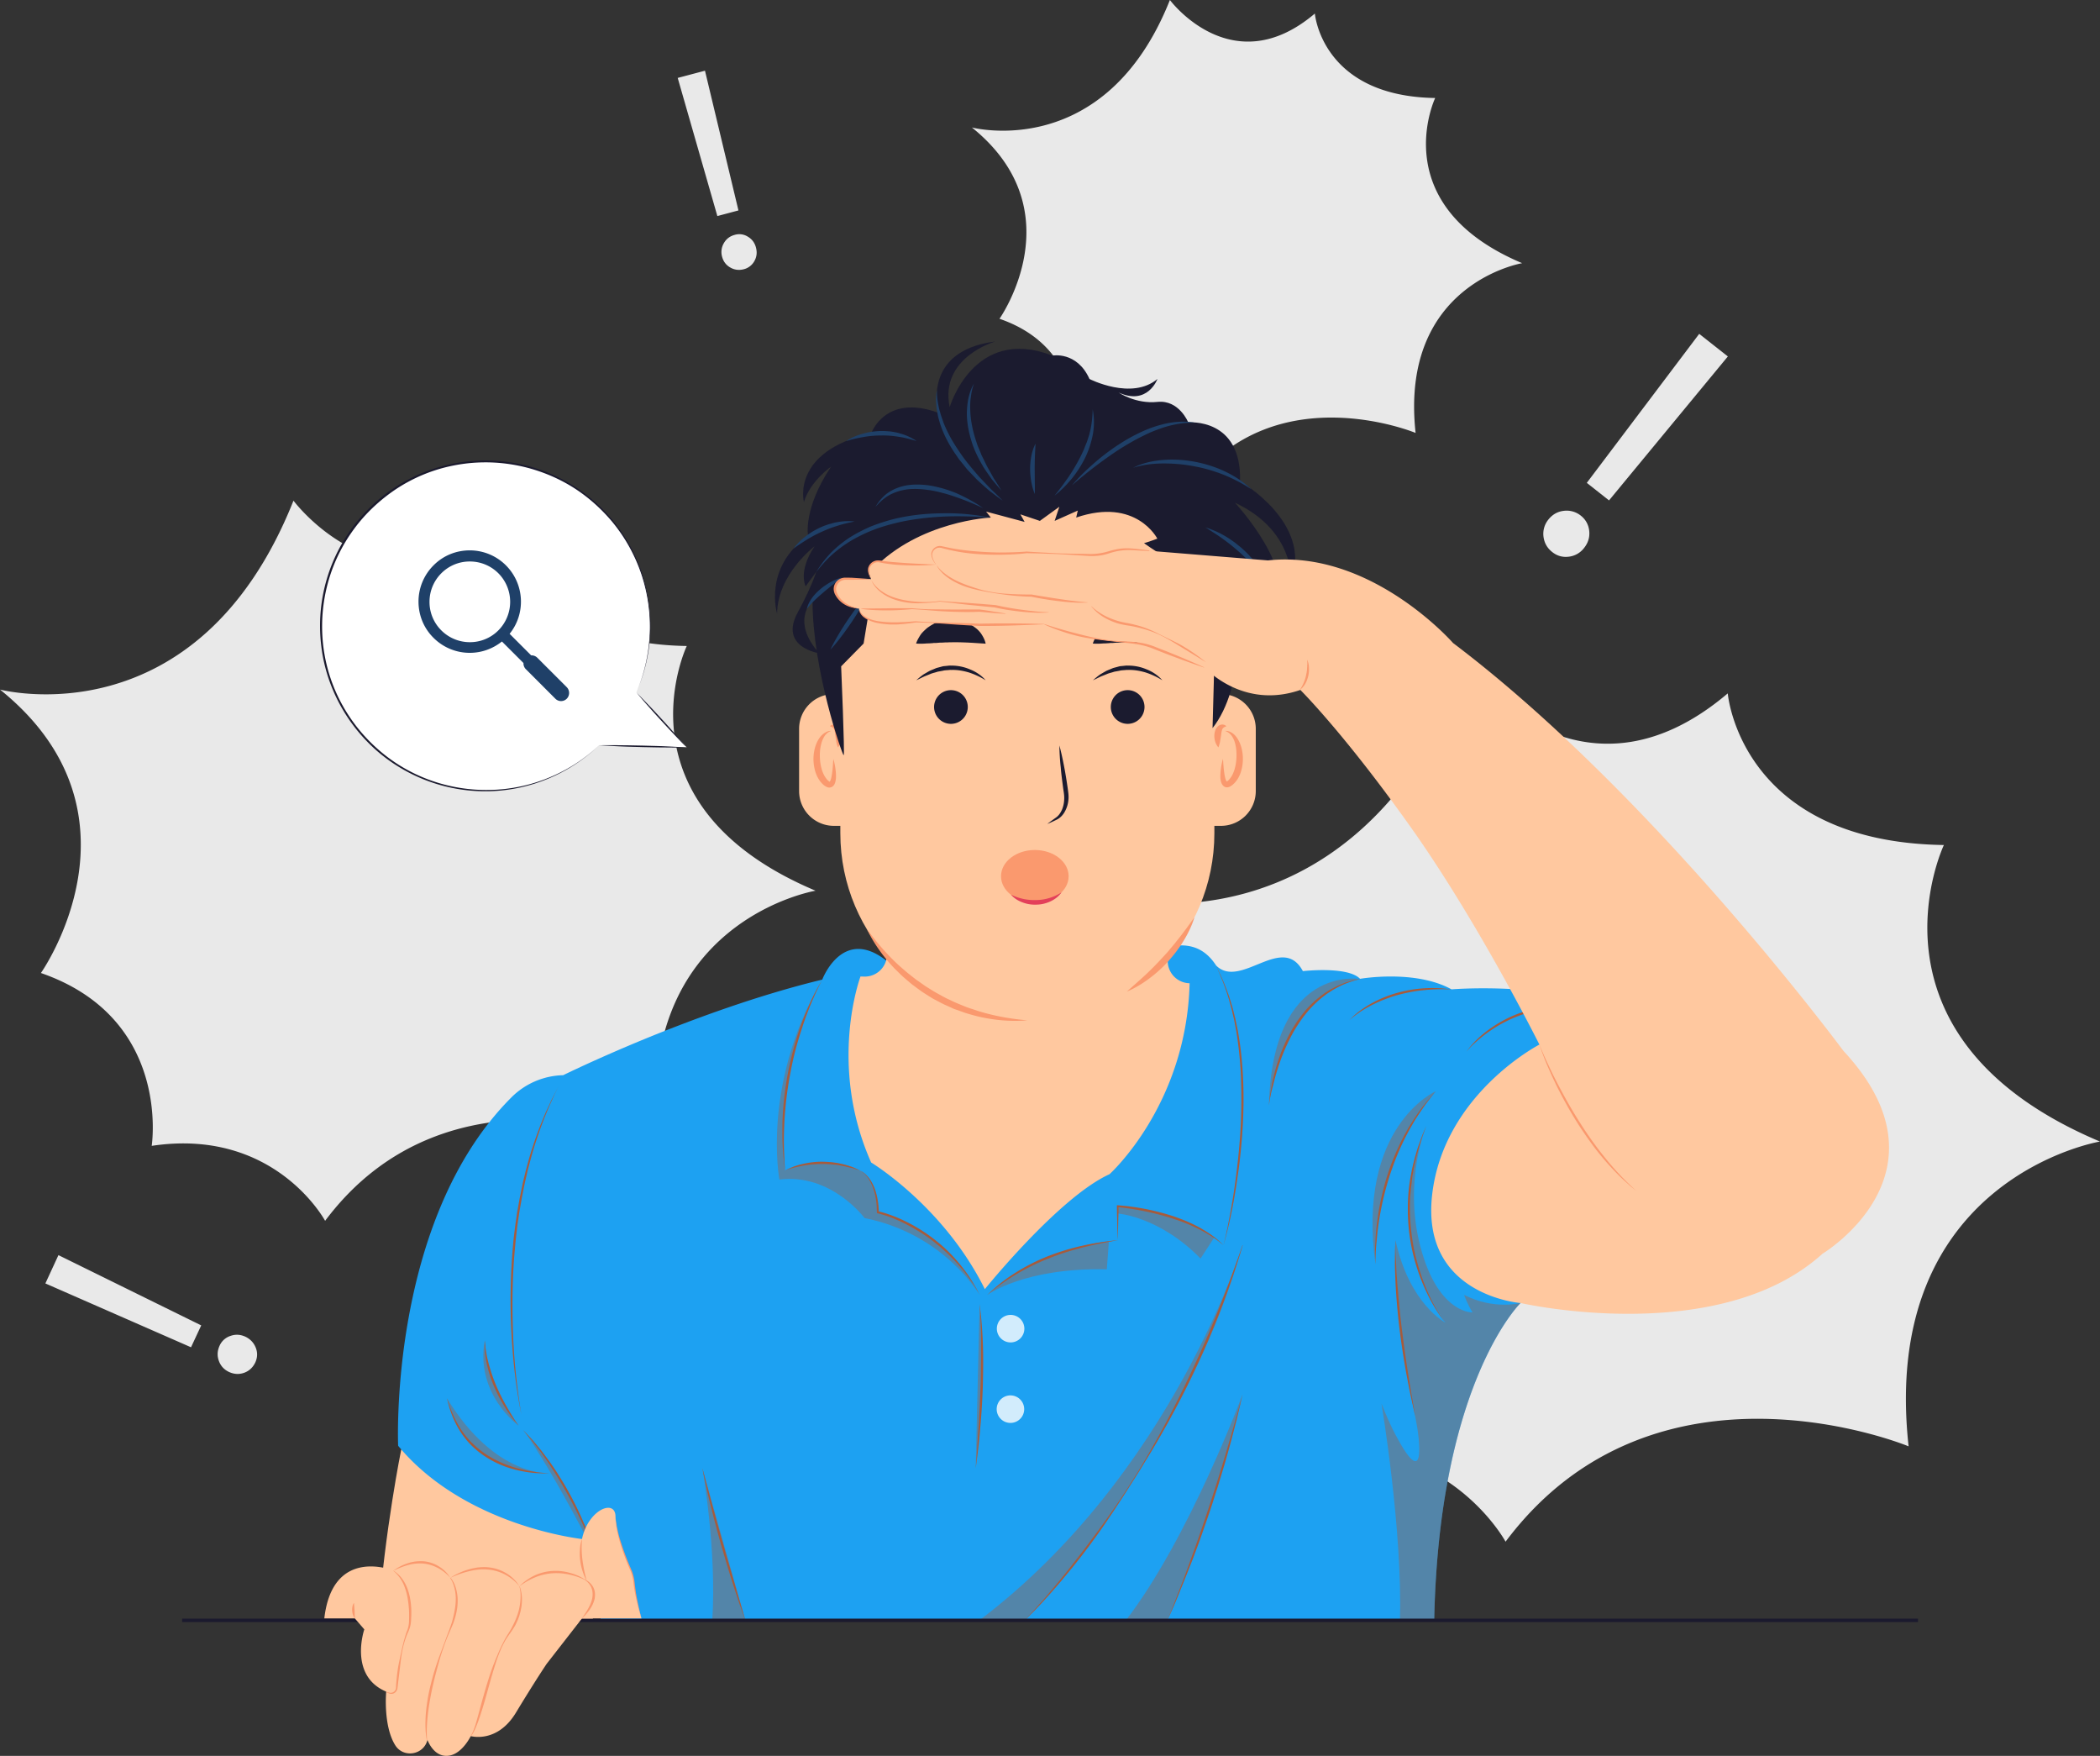<svg xmlns="http://www.w3.org/2000/svg" fill="none" viewBox="0 0 261.79 218.84"><rect x="0" y="0" width="261.79" height="218.84" fill="#333333" stroke="none"/><path d="M5.1 121.27s14.057-19.9-5.1-35.329c0 0 24.614 6.515 36.586-23.543 0 0 11.5 15.486 26.785 2.515 0 0 1.229 15.285 22.243 15.6 0 0-9.414 19.771 16.057 30.5 0 0-22.7 3.785-19.685 31.343 0 0-26.015-10.815-41.457 9.8 0 0-6.258-11.658-21.615-9.343-.014 0 2.515-15.9-13.814-21.543ZM144.772 154.732s17.028-24.114-6.186-42.814c0 0 29.828 7.9 44.343-28.543 0 0 13.928 18.757 32.457 3.043 0 0 1.5 18.528 26.943 18.9 0 0-11.415 23.957 19.457 36.957 0 0-27.514 4.586-23.857 37.986 0 0-31.529-13.1-50.243 11.885 0 0-7.586-14.128-26.2-11.328 0 .028 3.071-19.243-16.714-26.086ZM124.599 39.729s9.486-13.429-3.443-23.843c0 0 16.615 4.4 24.686-15.886 0 0 7.757 10.443 18.071 1.686 0 0 .829 10.314 15 10.528 0 0-6.357 13.343 10.843 20.586 0 0-15.314 2.557-13.285 21.157 0 0-17.558-7.3-27.986 6.614 0 0-4.214-7.871-14.586-6.3.014-.014 1.714-10.742-9.3-14.542ZM92.727 33.555a2.084 2.084 0 0 0 1.314-1.014c.3-.528.358-1.086.2-1.686-.157-.6-.5-1.057-1.014-1.357a1.988 1.988 0 0 0-1.628-.228c-.6.157-1.058.5-1.358 1.028a2.172 2.172 0 0 0-.228 1.686c.157.6.5 1.057 1.028 1.357.515.3 1.086.371 1.686.214ZM84.484 9.712l4.943 17.215 2.629-.7-4.172-17.415-3.4.9ZM31.828 169.801c.271-.6.3-1.214.057-1.828-.243-.615-.672-1.072-1.286-1.372-.628-.286-1.243-.328-1.871-.1a2.224 2.224 0 0 0-1.358 1.229c-.285.628-.314 1.257-.085 1.885.228.629.657 1.1 1.285 1.386.63.286 1.258.314 1.886.086.614-.229 1.072-.657 1.372-1.286Zm-26.172-9.843 18.157 7.957 1.272-2.728-17.8-8.757-1.629 3.528ZM193.514 68.81c.614.485 1.3.67 2.071.57a2.787 2.787 0 0 0 1.9-1.1c.5-.628.714-1.342.629-2.114a2.726 2.726 0 0 0-1.029-1.885 2.81 2.81 0 0 0-2.128-.615c-.786.086-1.429.458-1.929 1.086a2.81 2.81 0 0 0-.614 2.129c.1.785.457 1.428 1.1 1.928Zm18.314-27.2-14.014 18.57 2.771 2.187 14.814-17.943-3.571-2.815Z" fill="#E9E9E9"/><path d="M50.019 180.657S47.976 190.671 47.133 202H73.89l1.1-12.129c0-.014-5.486-9.3-24.971-9.214Z" fill="#FFC89F"/><path d="M189.561 162.392c-.157.157-10.185 10.114-10.771 39.6H74.847s.757-6.328-2.228-10.171c0 0-14.643-1.543-22.986-11.629 0 0-1.229-28.028 14.1-43.4a9.424 9.424 0 0 1 6.471-2.786s4.057-2 10.129-4.5c6.071-2.485 14.143-5.471 22.171-7.414 0 0 3.057-8.171 9.815-.614 14.442 16.186 32.371-11.843 39.285-1.143 3.057 3.029 8.257-4.086 10.815.7 0 0 5.6-.643 7.128.957 0 0 6.843-1.2 11.4 1.314 0 0 12.357-1.028 21.357 2.7.015.029 18.515 38.058-12.743 36.386Z" fill="#1DA1F2"/><path d="M145.572 119.773v-17.085h-35v16.257c0 1.557-1.272 2.8-2.829 2.771l-.471-.014s-4.115 10.943 1.328 23.185c0 0 9.043 5.443 14.172 15.786 0 0 9.257-11.485 15.543-14.328 0 0 9.6-8.615 9.985-23.8a2.774 2.774 0 0 1-2.728-2.772Z" fill="#FFC89F"/><path d="M128.072 127.162c-12.871 0-23.314-10.442-23.314-23.314V75.377c0-12.872 10.443-23.314 23.314-23.314 12.872 0 23.314 10.442 23.314 23.314v28.471c0 12.886-10.428 23.314-23.314 23.314Z" fill="#FFC89F"/><path d="M128.073 127.167c-2.014.171-4.057 0-6.043-.457-.5-.114-.986-.257-1.471-.4-.486-.143-.958-.343-1.443-.5-.243-.072-.472-.2-.7-.3l-.7-.314c-.457-.215-.9-.472-1.357-.7-.443-.258-.872-.543-1.3-.815-.429-.285-.829-.6-1.243-.9-.4-.314-.786-.657-1.172-.985-.385-.343-.743-.715-1.1-1.058-1.414-1.471-2.614-3.142-3.485-4.957 1.185 1.629 2.485 3.143 3.942 4.486.372.329.743.657 1.115.971.385.3.771.615 1.171.915.414.271.8.571 1.214.843.429.257.829.528 1.272.771.428.229.857.486 1.3.7.443.2.886.429 1.343.614.457.186.914.386 1.371.543l.7.229c.229.071.472.171.7.228 1.914.572 3.886.915 5.886 1.086ZM148.901 114.328c-.314 1.029-.785 2-1.343 2.914-.142.229-.285.458-.428.672l-.472.657c-.157.214-.328.414-.5.629l-.528.614c-.729.8-1.529 1.528-2.386 2.157-.857.643-1.786 1.2-2.771 1.614.8-.714 1.585-1.4 2.357-2.114a39.975 39.975 0 0 0 2.186-2.229l.528-.571c.172-.2.329-.4.5-.6l.5-.6c.157-.214.329-.414.486-.614.628-.8 1.243-1.657 1.871-2.529Z" fill="#FA996E"/><path d="M103.96 102.929h1.214c2.4 0 4.343-1.943 4.343-4.343v-7.743c0-2.4-1.943-4.343-4.343-4.343h-1.214a4.34 4.34 0 0 0-4.343 4.343v7.743c0 2.4 1.943 4.343 4.343 4.343ZM150.991 102.929h1.215a4.34 4.34 0 0 0 4.342-4.343v-7.743a4.34 4.34 0 0 0-4.342-4.343h-1.215a4.341 4.341 0 0 0-4.343 4.343v7.743c.015 2.4 1.958 4.343 4.343 4.343Z" fill="#FFC89F"/><path d="M103.618 91.096c-.472.157-.786.514-.972.9-.2.385-.314.828-.385 1.271-.115.886-.057 1.8.185 2.643.129.414.315.814.558 1.128.114.157.285.315.385.372l.029.014-.014.014c.014.015.057-.043.1-.128.085-.157.128-.386.171-.6.043-.229.071-.457.1-.686.057-.471.071-.943.114-1.428.143.471.229.942.286 1.428.029.243.043.486.043.743s-.029.514-.114.8c-.058.143-.115.3-.315.457a.772.772 0 0 1-.343.129.699.699 0 0 1-.314-.043c-.343-.143-.528-.329-.714-.529-.372-.4-.614-.9-.772-1.386-.3-1-.314-2.042-.042-3.028.142-.486.357-.972.685-1.371.172-.2.372-.372.6-.5.229-.143.472-.215.729-.2ZM104.461 93.156a3.474 3.474 0 0 1-.229-.857c-.042-.272-.085-.529-.114-.758a2.844 2.844 0 0 0-.128-.614.476.476 0 0 0-.158-.228 1.267 1.267 0 0 0-.371-.186.723.723 0 0 1 .457-.214.82.82 0 0 1 .557.185c.315.272.429.629.472.943.043.314.014.629-.057.914a2.253 2.253 0 0 1-.429.815ZM152.733 91.096c.243-.014.5.043.728.171.229.115.429.3.6.5.329.4.543.886.686 1.372a5.455 5.455 0 0 1-.043 3.028c-.157.5-.4.986-.771 1.386-.2.2-.372.386-.714.529a.732.732 0 0 1-.315.043.563.563 0 0 1-.343-.13c-.185-.142-.257-.313-.314-.456a2.307 2.307 0 0 1-.114-.8c0-.257.014-.5.043-.743.057-.486.143-.957.285-1.429.029.486.058.958.115 1.429.028.229.057.471.1.686.043.214.1.442.171.6.043.071.1.128.1.128l-.014-.014s.014 0 .028-.014c.1-.043.272-.215.386-.372.257-.314.429-.714.557-1.128.243-.843.3-1.758.186-2.643-.071-.443-.171-.886-.386-1.272-.185-.357-.5-.7-.971-.871ZM151.889 93.156a2.13 2.13 0 0 1-.429-.815c-.071-.285-.1-.6-.057-.914.043-.314.157-.671.471-.943a.825.825 0 0 1 .558-.185.81.81 0 0 1 .457.214 1.287 1.287 0 0 0-.372.186.48.48 0 0 0-.157.228c-.057.157-.1.372-.128.614-.029.243-.072.5-.115.758a4.553 4.553 0 0 1-.228.857Z" fill="#FA996E"/><path d="M140.577 90.216a2.1 2.1 0 1 0-.001-4.201 2.1 2.1 0 0 0 .001 4.2ZM144.903 84.785a9.49 9.49 0 0 0-2.085-.972c-.729-.214-1.472-.343-2.215-.314-.185-.014-.371.028-.557.028l-.286.029c-.1.014-.185.043-.271.057l-.557.1c-.186.057-.357.114-.543.157l-.271.086-.272.114-.543.215c-.357.157-.685.342-1.057.5.3-.258.6-.515.929-.743l.514-.3.257-.143.272-.114c.185-.072.371-.158.557-.229.2-.057.385-.1.585-.157.1-.029.2-.057.3-.072l.3-.028c.2-.014.4-.057.615-.043a5.858 5.858 0 0 1 2.371.471c.757.3 1.429.758 1.957 1.358ZM118.545 90.216a2.1 2.1 0 1 0 0-4.2 2.1 2.1 0 0 0 0 4.2ZM122.876 84.785a9.52 9.52 0 0 0-2.086-.972c-.728-.214-1.471-.343-2.214-.314-.186-.014-.372.028-.557.028l-.286.029c-.1.014-.186.043-.271.057l-.558.1c-.185.057-.357.114-.542.157l-.272.086-.271.114-.543.215c-.357.157-.686.342-1.057.5.3-.258.6-.515.928-.743l.515-.3.257-.143.271-.114c.186-.072.372-.158.557-.229.2-.057.386-.1.586-.157.1-.029.2-.057.3-.072l.3-.028c.2-.014.4-.057.614-.043a5.86 5.86 0 0 1 2.372.471c.757.3 1.443.758 1.957 1.358ZM132.063 92.906c.242.886.428 1.772.6 2.672.171.885.314 1.785.442 2.685.058.443.143.929.086 1.415a3.598 3.598 0 0 1-.4 1.385c-.214.429-.557.829-.986 1.058-.414.2-.814.4-1.243.571.358-.286.729-.543 1.101-.814.342-.243.571-.615.742-1 .158-.4.243-.815.258-1.243.028-.429-.043-.843-.115-1.3-.114-.9-.243-1.8-.314-2.7-.1-.9-.157-1.815-.171-2.729ZM144.906 80.222c-.972-.057-1.7-.114-2.4-.143-.686-.028-1.286-.043-1.9-.028h-.229l-.228.014h-.229c-.071 0-.157.014-.228.014-.158.015-.315.015-.486.015-.157.014-.329.028-.514.042h-.272c-.086.015-.171.029-.271.029-.186.014-.372.028-.586.028-.4.029-.814.058-1.329.015a3.31 3.31 0 0 1 .286-.643c.114-.2.229-.4.372-.586.142-.171.3-.328.471-.486.086-.085.171-.157.257-.228.086-.072.186-.129.286-.2.186-.129.4-.243.6-.357.214-.086.428-.172.657-.243.114-.043.229-.072.343-.1l.357-.057c.243-.029.471-.072.714-.072a4.824 4.824 0 0 1 2.7.757c.1.058.186.143.286.2.086.072.186.143.271.215.172.157.329.328.472.514.257.4.5.814.6 1.3ZM122.875 80.222c-.972-.057-1.7-.114-2.4-.143-.686-.028-1.286-.043-1.9-.028h-.229l-.229.014h-.228c-.072 0-.157.014-.229.014-.157.015-.314.015-.485.015-.158.014-.329.028-.515.042h-.271c-.086.015-.172.029-.272.029a7.277 7.277 0 0 1-.585.028 8.1 8.1 0 0 1-1.329.015 3.31 3.31 0 0 1 .286-.643c.114-.2.228-.4.371-.586.143-.171.3-.328.472-.486.085-.085.171-.157.257-.228.086-.072.186-.129.286-.2.185-.129.4-.243.6-.357.214-.086.428-.172.657-.243a3.04 3.04 0 0 1 .343-.1l.357-.057c.243-.029.471-.072.714-.072a4.826 4.826 0 0 1 2.7.757c.1.058.186.143.286.2.085.072.185.143.271.215.172.157.329.328.472.514.271.4.5.814.6 1.3Z" fill="#1B1B2F"/><path d="m107.659 75.02.929-.486-.929 5.671-2.8 2.843s.472 11.086.315 11.086c-.157 0-3.886-10.6-3.886-19.286 0 0-2.786 2.529.843 6.572 0 0-5.072-.743-2.672-5.115.858-1.571 1.643-3.185 2.243-4.871.029-.057.043-.129.072-.186l-1.343 1.829s-.986-1.829 1.1-4.972c0 0-4.6 3.457-4.657 8.372 0 0-1.772-5.729 3.857-9.686 0 0-.643-3.4 2.871-8.628 0 0-2.585 1.77-3.385 4.414 0 0-1.658-6.314 8.4-8.586 0 0 1.742-4.986 8.385-2.529 0 0-2.257-7.728 7.072-8.9 0 0-6.972 1.972-5.686 8.186 0 0 2.986-10.228 12.8-6.428 0 0 3.057-.586 4.629 2.914 0 0 5.257 2.7 8.471 0 0 0-1.214 3.357-4.843 1.686 0 0 2.129 1.457 4.843 1.171 2.7-.286 3.843 2.557 3.843 2.557s6.671-.643 6.457 7.329c0 0 9.043 5.185 6.386 12.343 0 0 .371-6.229-7.015-9.657 0 0 8.315 8.942 4.6 13.357 0 0 .758-2.815-2.214-5.729l-1.686 5.429s2.972 4.6 1.515 6.571c0 0-.586-4.6-1.743-6.214 0 0 .8 9.486-3.272 14.671l.2-7.357-2.557-3.971-.657-8.1s-5.714-3.643-5.514-3.643c.2 0 1.643-.543 1.643-.543s-2.629-5.186-10.115-2.629l.2-.871-2.885 1.286.585-1.758-2.428 1.758-2.429-.815.529.943-4.8-1.285.586.742s-8.929.4-14.715 6.472l1.515-.472-2.658 4.515Z" fill="#1B1B2F"/><path d="M116.802 48.633c-.028.7.072 1.371.214 2.043.058.343.172.657.258.985.1.329.228.643.328.972.5 1.271 1.172 2.471 1.943 3.585.743 1.143 1.643 2.186 2.543 3.23l1.428 1.5c.5.47 1 .956 1.486 1.456-.571-.4-1.114-.828-1.671-1.243a46.813 46.813 0 0 1-1.557-1.4c-.243-.257-.486-.5-.729-.757s-.486-.5-.7-.785l-.657-.815c-.229-.271-.4-.571-.614-.857-.786-1.157-1.458-2.414-1.886-3.757-.1-.343-.2-.672-.272-1.014-.057-.343-.142-.686-.171-1.043-.071-.7-.1-1.414.057-2.1ZM121.419 47.805c-.214.571-.328 1.157-.4 1.742-.085.586-.085 1.186-.057 1.772.057 1.171.3 2.343.657 3.457.1.286.172.557.286.843l.343.814c.057.143.1.272.171.414l.2.4c.129.272.258.53.386.8l.872 1.558c.328.5.642 1.014.957 1.528-.4-.443-.786-.914-1.186-1.386-.343-.5-.7-.985-1.029-1.5-.614-1.042-1.185-2.142-1.528-3.314-.357-1.171-.586-2.4-.557-3.628.028-.615.085-1.229.228-1.829.143-.571.343-1.157.657-1.671ZM131.461 61.773a36.76 36.76 0 0 0 1.814-2.429 23.43 23.43 0 0 0 1.5-2.586l.315-.67c.1-.23.171-.458.271-.687.043-.114.1-.228.143-.343l.114-.357.114-.357c.043-.114.086-.243.1-.357.258-.957.357-1.957.386-2.971a8.54 8.54 0 0 1 .029 3.071 11.837 11.837 0 0 1-.958 2.943c-.457.928-1.014 1.8-1.657 2.6-.642.771-1.357 1.514-2.171 2.143ZM129 61.568c-.215-.5-.343-1.014-.443-1.543a9.91 9.91 0 0 1-.143-1.6c0-.542.057-1.071.157-1.6a5.84 5.84 0 0 1 .515-1.528c-.015.543-.058 1.057-.072 1.571-.014.515-.029 1.029-.029 1.557l.015 1.558a29.94 29.94 0 0 1 0 1.585ZM133.633 60.49c.957-1.143 2.043-2.157 3.171-3.115a27.095 27.095 0 0 1 3.643-2.585c1.286-.743 2.657-1.4 4.1-1.8 1.443-.415 2.986-.572 4.443-.3-1.486-.043-2.929.228-4.314.714-.686.243-1.372.514-2.015.843-.657.314-1.3.657-1.928 1.028-1.272.729-2.472 1.572-3.657 2.443a57.009 57.009 0 0 0-3.443 2.772ZM141.273 58.291c1.172-.6 2.486-.871 3.8-.971 1.315-.1 2.643 0 3.943.243 1.3.257 2.572.657 3.757 1.228 1.186.572 2.3 1.3 3.243 2.214a18.727 18.727 0 0 0-3.428-1.814 19.463 19.463 0 0 0-3.686-1.071 20.204 20.204 0 0 0-3.829-.357c-1.257 0-2.542.142-3.8.528ZM157.989 72.606a25.526 25.526 0 0 0-1.671-2 24.632 24.632 0 0 0-1.843-1.814 24.324 24.324 0 0 0-2.014-1.615c-.7-.514-1.443-.957-2.172-1.443.843.272 1.657.615 2.414 1.072.386.214.743.471 1.115.728.185.129.342.272.528.415.172.142.343.271.514.428a12.99 12.99 0 0 1 1.801 1.957c.528.686.999 1.443 1.328 2.272ZM105.488 54.976c.629-.429 1.357-.729 2.1-.929.186-.042.372-.1.557-.142l.572-.1c.386-.043.771-.086 1.157-.086.2 0 .386 0 .586.014l.585.043c.386.071.772.114 1.129.243.743.186 1.457.528 2.086.943-.743-.2-1.457-.415-2.186-.515a11.333 11.333 0 0 0-2.2-.171c-.729 0-1.471.057-2.2.186-.729.128-1.457.285-2.186.514ZM122.559 63.329a34.58 34.58 0 0 0-3.4-1.386c-.572-.2-1.157-.386-1.743-.528a12.554 12.554 0 0 0-1.771-.358c-.6-.085-1.2-.128-1.786-.114-.6 0-1.186.1-1.757.257-.572.172-1.115.4-1.615.743-.5.343-.928.757-1.342 1.229.3-.543.7-1.029 1.171-1.457a5.306 5.306 0 0 1 1.657-.943c1.214-.443 2.514-.443 3.757-.286a14.85 14.85 0 0 1 3.6 1.029c1.129.514 2.229 1.1 3.229 1.814ZM123.446 64.532c-1-.1-1.986-.157-2.986-.171a41.15 41.15 0 0 0-2.971.028c-.986.058-1.971.129-2.957.272-.986.128-1.957.3-2.914.543-.958.228-1.9.514-2.815.871-.914.357-1.8.786-2.657 1.286-.843.5-1.643 1.086-2.386 1.743-.742.657-1.385 1.414-2.014 2.2a14.038 14.038 0 0 1 1.814-2.386 14.467 14.467 0 0 1 2.343-1.914c.857-.543 1.757-1 2.686-1.4a25.16 25.16 0 0 1 2.886-.929c1.971-.471 3.985-.686 5.985-.7 2.029-.043 4.029.129 5.986.557ZM98.93 68.367c.414-.586.942-1.086 1.514-1.53a9.41 9.41 0 0 1 1.857-1.113c.329-.157.672-.272 1.014-.386.358-.086.7-.214 1.058-.257a7.29 7.29 0 0 1 2.157-.086c-.7.157-1.386.286-2.057.514-.672.2-1.315.443-1.943.729-.629.271-1.243.6-1.843.957-.6.372-1.186.757-1.757 1.172ZM146.688 70.453c.7.257 1.357.586 2 .929a25.5 25.5 0 0 1 1.871 1.157c.6.414 1.2.857 1.757 1.328.572.472 1.1.972 1.6 1.515a26.989 26.989 0 0 1-1.857-1.157c-.614-.4-1.214-.8-1.814-1.215-.6-.414-1.2-.814-1.786-1.243a50.82 50.82 0 0 1-1.771-1.314ZM100.59 75.89c.086-.5.357-.956.643-1.37.3-.415.657-.772 1.043-1.1.385-.33.8-.6 1.242-.858.215-.128.443-.228.672-.328.228-.086.471-.186.714-.257a9.423 9.423 0 0 1-.571.485c-.186.157-.386.315-.572.457-.371.315-.757.6-1.114.915a22.94 22.94 0 0 0-1.071.957c-.358.357-.686.7-.986 1.1ZM103.516 80.976c.3-.657.657-1.286 1.028-1.914.372-.629.757-1.229 1.157-1.829.415-.6.829-1.186 1.257-1.757.443-.571.886-1.143 1.386-1.671a20.39 20.39 0 0 1-1.028 1.914 40.143 40.143 0 0 1-1.158 1.829c-.414.6-.814 1.185-1.257 1.757a21.327 21.327 0 0 1-1.385 1.671Z" fill="#1F4068"/><path d="M129.003 112.48c2.328 0 4.215-1.464 4.215-3.271s-1.887-3.271-4.215-3.271c-2.327 0-4.214 1.464-4.214 3.271s1.887 3.271 4.214 3.271Z" fill="#FA996E"/><path d="M132.331 111.219c-.328.485-.814.857-1.357 1.114-.543.257-1.128.4-1.728.414-.6.029-1.2-.057-1.758-.271-.557-.2-1.085-.529-1.457-.972a6.68 6.68 0 0 0 1.586.543 6.762 6.762 0 0 0 1.614.129 5.938 5.938 0 0 0 3.1-.957Z" fill="#E3405A"/><path d="M79.972 201.714a20.118 20.118 0 0 1-.914-3.171c-.057-.272-.114-.543-.143-.814-.043-.272-.071-.558-.114-.815a4.714 4.714 0 0 0-.2-.771c-.043-.129-.1-.243-.143-.372l-.172-.385a26.875 26.875 0 0 1-1.1-3.115c-.285-1.057-.485-2.157-.457-3.271.043.543.129 1.086.243 1.614.114.529.257 1.057.429 1.586a32.941 32.941 0 0 0 1.143 3.071l.157.372c.057.128.114.257.157.4.086.271.157.543.2.814.028.143.043.286.057.414l.043.4c.043.272.071.543.114.815.086.543.2 1.071.314 1.614.115.557.243 1.086.386 1.614Z" fill="#FA996E"/><path d="M189.562 162.388c-.158.157-10.186 10.1-10.772 39.6h-4.271c.343-11.286-2.3-27.057-2.3-27.057s.8 2.028 1.328 3.071c4.515 8.943 3.343.786 2.957-1.028-2.671-12.6-2.542-22.415-2.542-22.415 1.742 8 6.228 10.286 6.228 10.286-8.186-11.686-2.7-23.814-2.386-24.486-.214.515-3.171 7.943-.271 16.572 2.286 6.8 6.029 6.643 6.029 6.643-.715-1.2-1.043-2.186-1.043-2.186 3.685 1.886 6.957 1.029 7.043 1ZM123.062 161.4s4.658-3.443 14.915-3.2l.257-3.472 1.1-.157v-3.329s5.2.358 10.329 5.615l1.699-2.615s-3.942-3.171-12.028-3.914v4.243s-9.371.514-16.272 6.829ZM109.434 151.095s.214-3.929-2.229-5.214c-4.285-2.272-9.343 0-9.343 0-1.157-12.443 3.3-21.372 4.4-23.358-7.328 12.8-5.1 24.486-5.1 24.486 6.472-.8 10.615 4.8 10.615 4.8 10.057 2.014 14.343 9.6 14.343 9.6-4.858-8.757-12.686-10.314-12.686-10.314Z" fill="#A65B3C" opacity=".4"/><path d="M102.262 122.539c.085-.143.157-.271.243-.414 0 0-.086.143-.243.414ZM122.119 162.531s.685 8.743-.486 20.472l.486-20.472ZM171.473 157.616s-1.057-11.457 7.5-21.6c0-.015-9.886 4.357-7.5 21.6ZM127.674 201.989s19.629-19.914 27.229-46.786c0 0-8.8 28.657-32.872 46.786h5.643ZM145.492 201.996s5.371-11.686 9.414-28.215c0 0-6.643 17.9-14.586 28.215h5.172ZM87.563 183l5.37 19h-4.142c.586-8.771-1.228-19-1.228-19ZM158.188 137.778s1.085-13.443 11.357-15.757c0 0-10.915-1.9-11.357 15.757ZM55.719 174.281s1.828 9.157 12.785 9.329c0-.014-6.742.557-12.785-9.329Z" fill="#A65B3C" opacity=".4"/><path d="M65.246 178.234s6.2 7.043 9.072 15.743c0 0-5.372-10.643-9.072-15.743ZM60.43 167.047s-.3 4.743 4.229 10.643c0 0-5.457-3.915-4.229-10.643Z" fill="#A65B3C" opacity=".4"/><path d="M127.672 201.989c.786-.814 1.543-1.672 2.3-2.514.757-.858 1.471-1.729 2.2-2.6.357-.443.714-.872 1.071-1.329.357-.443.7-.886 1.057-1.343.7-.9 1.386-1.8 2.058-2.714a91.605 91.605 0 0 0 2-2.757c.328-.457.657-.929.971-1.4.329-.472.643-.943.943-1.415a93.435 93.435 0 0 0 3.543-5.828c2.243-3.957 4.257-8.029 6.114-12.186a158.693 158.693 0 0 0 4.957-12.7l.029.014a110.954 110.954 0 0 1-4.715 12.815c-.928 2.085-1.9 4.143-2.942 6.157-.515 1.014-1.072 2.014-1.6 3.014-.558.986-1.115 1.986-1.7 2.957-.572.986-1.186 1.943-1.772 2.929-.6.957-1.214 1.928-1.828 2.886l-.458.714-.471.714c-.314.472-.614.957-.943 1.429a97.315 97.315 0 0 1-1.943 2.8c-.343.457-.671.928-1.014 1.371-.343.457-.686.914-1.043 1.357-.357.443-.7.9-1.071 1.329-.357.443-.729.886-1.086 1.314-1.471 1.729-3 3.443-4.643 5l-.014-.014ZM145.488 201.994c.486-1.143.943-2.3 1.386-3.457.457-1.157.9-2.314 1.314-3.486a203.61 203.61 0 0 0 2.457-7.028 204.128 204.128 0 0 0 2.229-7.1c.714-2.372 1.371-4.772 2.029-7.157-.143.6-.272 1.214-.415 1.814-.143.6-.285 1.214-.443 1.814-.314 1.2-.614 2.4-.957 3.6-.171.6-.328 1.2-.514 1.786l-.543 1.786c-.171.6-.371 1.185-.557 1.771-.186.586-.371 1.186-.571 1.771l-.6 1.758-.615 1.757c-.2.585-.428 1.171-.643 1.757-.114.286-.214.586-.328.871l-.343.872c-.229.585-.457 1.157-.686 1.728-.228.572-.471 1.143-.7 1.729a55.716 55.716 0 0 1-1.5 3.414ZM92.934 201.986c-.572-1.543-1.1-3.1-1.6-4.672-.5-1.571-.972-3.143-1.429-4.728a138.09 138.09 0 0 1-1.271-4.772c-.4-1.6-.757-3.2-1.072-4.814.23.786.415 1.586.643 2.386l.643 2.385c.443 1.586.872 3.172 1.329 4.758.443 1.585.914 3.157 1.371 4.742l1.386 4.715ZM180.175 164.858c-1.343-1.686-2.343-3.614-3.114-5.629a23.812 23.812 0 0 1-1.457-6.285c-.057-.543-.072-1.072-.1-1.615v-1.214l.014-.4a22.15 22.15 0 0 1 .357-3.214c.1-.529.2-1.057.343-1.586.072-.257.129-.528.2-.786l.229-.771.114-.386.143-.385.271-.758c.186-.5.415-1 .615-1.485l-.272.757-.143.371c-.043.129-.1.257-.128.386l-.243.771-.114.386-.1.386-.215.771c-.071.257-.114.529-.185.786-.129.514-.2 1.043-.3 1.571a3.465 3.465 0 0 0-.058.4l-.042.4c-.029.272-.072.529-.1.8l-.072.8c-.028.272-.028.529-.043.8l-.014.4v.4c0 .272 0 .529.014.8.029.529.043 1.072.1 1.6.1 1.058.257 2.115.486 3.158.229 1.042.543 2.071.886 3.071.357 1 .771 2 1.257 2.943a22.52 22.52 0 0 0 1.671 2.757ZM176.433 176.477c-.214-.9-.414-1.8-.614-2.7-.186-.9-.357-1.8-.528-2.715-.329-1.814-.6-3.642-.829-5.457a89.44 89.44 0 0 1-.486-5.5c-.014-.457-.043-.914-.057-1.385-.014-.458-.028-.915-.028-1.386l.014-1.386.043-1.386c.014.458.028.915.028 1.386l.057 1.372.072 1.371c.028.457.057.914.1 1.372.143 1.828.314 3.657.543 5.485a182.264 182.264 0 0 0 1.2 8.186c.171.943.328 1.843.485 2.743ZM171.474 157.614c-.143-1.943 0-3.914.272-5.843.128-.971.328-1.928.543-2.885.228-.957.485-1.9.8-2.829.314-.928.671-1.843 1.071-2.728l.314-.672c.1-.228.215-.443.329-.657.114-.214.214-.443.343-.657l.357-.643c.114-.214.257-.414.386-.629.128-.2.257-.414.385-.614.272-.4.543-.814.843-1.2.572-.786 1.214-1.528 1.872-2.257-.615.757-1.215 1.514-1.758 2.329-.285.4-.542.814-.8 1.214-.128.2-.242.414-.371.628-.114.215-.243.415-.357.629-.472.857-.9 1.729-1.286 2.614-.386.886-.728 1.8-1.043 2.715a36.684 36.684 0 0 0-1.4 5.642 33.126 33.126 0 0 0-.357 2.9 22.668 22.668 0 0 0-.143 2.943ZM158.188 137.773c.057-.872.199-1.729.357-2.572.171-.857.385-1.7.642-2.528.515-1.657 1.201-3.272 2.115-4.757.457-.743.971-1.443 1.557-2.115a13.305 13.305 0 0 1 1.928-1.771c.7-.529 1.472-.943 2.272-1.3l.614-.243c.2-.071.415-.129.629-.186l.314-.085c.1-.029.214-.043.314-.072l.643-.128c-.843.214-1.671.471-2.443.842l-.143.072-.142.071-.286.157-.286.158c-.1.042-.186.114-.271.171-.186.114-.357.229-.543.343l-.514.386a13.53 13.53 0 0 0-1.857 1.771 16.776 16.776 0 0 0-1.515 2.086c-.457.728-.843 1.5-1.2 2.271a24.822 24.822 0 0 0-.943 2.4 29.261 29.261 0 0 0-.714 2.486 17.434 17.434 0 0 0-.528 2.543ZM168.203 127.159c.786-.842 1.729-1.514 2.729-2.085 1-.557 2.085-1 3.185-1.315a16.302 16.302 0 0 1 6.829-.442 22.592 22.592 0 0 0-3.414.085l-.429.043-.428.057a21.317 21.317 0 0 0-2.5.529c-.543.143-1.086.343-1.615.543-.528.2-1.043.443-1.557.7-.5.257-1 .543-1.471.857-.443.314-.915.657-1.329 1.028ZM182.805 131.077c.785-1.1 1.785-2.029 2.871-2.815 1.1-.785 2.3-1.442 3.557-1.914a13.242 13.242 0 0 1 1.943-.586c.329-.085.657-.142 1-.2.329-.057.672-.1 1-.142 1.343-.143 2.7-.115 4.029.057a21.852 21.852 0 0 0-4 .157c-.172.014-.329.043-.5.071-.157.029-.329.057-.486.086-.329.071-.657.129-.971.214-.329.072-.643.172-.958.272-.314.1-.628.2-.942.328-.629.229-1.229.5-1.829.815-.586.3-1.157.642-1.714 1.028-.557.372-1.086.786-1.586 1.214-.5.429-.986.9-1.414 1.415ZM152.531 155.201c.343-1.443.643-2.886.9-4.343a75.21 75.21 0 0 0 .672-4.386c.371-2.928.628-5.885.643-8.843.014-.371 0-.742 0-1.114 0-.371 0-.743-.015-1.114l-.028-1.114-.057-1.1a50.322 50.322 0 0 0-.486-4.4l-.043-.272-.057-.271-.1-.543-.1-.543c-.043-.186-.086-.357-.129-.543-.085-.357-.157-.714-.257-1.071l-.3-1.072a28.26 28.26 0 0 0-1.6-4.128c.7 1.314 1.257 2.685 1.729 4.1l.328 1.071c.1.357.186.714.272 1.072.043.185.1.357.128.542l.115.543.114.543.057.272.043.271c.514 2.929.686 5.9.657 8.871a65.575 65.575 0 0 1-.214 4.443c-.129 1.472-.272 2.957-.5 4.415-.4 2.942-.972 5.857-1.772 8.714Z" fill="#A65B3C"/><path d="M139.334 154.576c-.028-.714-.042-1.414-.057-2.129l-.028-1.057-.015-1.057v-.114h.115c.6.043 1.2.1 1.785.185a29.564 29.564 0 0 1 5.243 1.215c.572.2 1.129.414 1.672.643a18.6 18.6 0 0 1 1.614.8c.514.3 1.029.614 1.514.971.486.357.943.743 1.357 1.171a15.057 15.057 0 0 0-1.428-1.071c-.5-.314-1.014-.614-1.543-.886a21.2 21.2 0 0 0-3.286-1.343 31.357 31.357 0 0 0-3.443-.914 32.747 32.747 0 0 0-3.514-.543l.114-.1-.014 1.057-.028 1.058c-.015.7-.029 1.414-.058 2.114ZM123.062 161.407a20.793 20.793 0 0 1 3.529-2.786 24.674 24.674 0 0 1 4.014-2.043 28.64 28.64 0 0 1 4.3-1.314 33.052 33.052 0 0 1 4.443-.686 56.867 56.867 0 0 0-4.385.9c-1.443.372-2.872.814-4.243 1.372a27.173 27.173 0 0 0-4 1.957 26.398 26.398 0 0 0-3.658 2.6ZM107.203 145.875c.457.2.814.571 1.129.957.3.4.528.843.714 1.314.171.472.3.958.371 1.443.086.486.129.986.143 1.486l-.1-.114c.7.157 1.357.385 2.029.643.657.257 1.3.557 1.928.885a20.617 20.617 0 0 1 3.515 2.343c1.1.886 2.071 1.914 2.957 3.014.428.558.857 1.115 1.214 1.715.2.285.357.6.543.9.171.3.329.614.5.928-.186-.3-.357-.6-.543-.9-.186-.285-.371-.585-.586-.871l-.3-.429-.314-.414c-.2-.286-.428-.543-.657-.814-.457-.529-.914-1.057-1.429-1.529-.128-.128-.242-.243-.371-.357l-.386-.357a17.868 17.868 0 0 0-.8-.672c-1.071-.885-2.257-1.642-3.485-2.3a19.008 19.008 0 0 0-1.886-.885 14.399 14.399 0 0 0-1.972-.643l-.1-.029v-.1c-.014-.485-.028-.971-.1-1.457a8.225 8.225 0 0 0-.328-1.428 5.525 5.525 0 0 0-.629-1.315 4.347 4.347 0 0 0-.471-.571c-.172-.157-.357-.329-.586-.443Z" fill="#A65B3C"/><path d="M97.89 145.876c.344-.2.73-.343 1.1-.5.386-.128.772-.243 1.158-.328.785-.172 1.6-.272 2.4-.258.8.015 1.614.086 2.4.286.4.072.771.214 1.157.329.186.057.371.143.557.228.186.072.371.157.543.243-.2-.057-.386-.114-.572-.171-.185-.057-.371-.129-.571-.157-.386-.086-.771-.2-1.157-.258l-.286-.057c-.1-.014-.2-.043-.286-.043l-.585-.057c-.2-.028-.4-.028-.586-.043-.2-.014-.4-.028-.586-.014h-.585l-.586.043c-.4.029-.786.086-1.172.143-.828.143-1.6.328-2.342.614ZM121.633 183.004c.071-.857.128-1.7.186-2.557l.171-2.557c.1-1.7.186-3.415.243-5.115.028-.857.057-1.7.057-2.557.029-.857.014-1.7.014-2.557a87.367 87.367 0 0 0-.185-5.114c.228 1.7.357 3.4.414 5.114.057 1.714.028 3.429-.014 5.129a89.06 89.06 0 0 1-.315 5.128 89.28 89.28 0 0 1-.571 5.086ZM74.319 193.977a38.86 38.86 0 0 0-.843-2.128l-.457-1.043-.472-1.043a54.262 54.262 0 0 0-2.1-4.057c-.371-.672-.771-1.314-1.171-1.957-.2-.329-.414-.643-.614-.957l-.315-.472-.328-.471-.657-.929-.7-.9c-.115-.157-.229-.3-.343-.457l-.372-.443a49.323 49.323 0 0 1-.728-.886l.785.829.386.414c.129.143.243.286.372.443l.728.886c.229.3.457.614.686.914l.343.457.328.472c.215.314.429.628.643.957.4.657.815 1.3 1.186 1.971a40.632 40.632 0 0 1 2.043 4.1 30.013 30.013 0 0 1 1.6 4.3ZM64.661 177.69a16.392 16.392 0 0 1-1.743-2.343c-.514-.829-.971-1.7-1.357-2.6-.386-.9-.671-1.843-.886-2.786-.214-.957-.27-1.943-.242-2.914.028.243.057.486.071.728.014.115.014.243.043.358l.057.357c.043.243.072.471.129.714l.171.7.043.171.057.172.1.343c.072.228.129.457.214.685l.243.686.272.672c.371.885.814 1.757 1.285 2.6.243.414.486.842.743 1.242.243.415.515.815.8 1.215Z" fill="#A65B3C"/><path d="M68.506 183.594c-1.429.1-2.886-.071-4.286-.428a12.271 12.271 0 0 1-3.943-1.772c-.6-.414-1.157-.886-1.657-1.4-.5-.528-.943-1.1-1.328-1.714a12.297 12.297 0 0 1-1.558-4.014c.4 1.371.972 2.7 1.743 3.885.4.586.843 1.143 1.343 1.643s1.043.957 1.629 1.357c.585.415 1.2.743 1.843 1.043.642.3 1.314.543 2 .743.685.2 1.385.357 2.085.457.7.129 1.415.2 2.129.2ZM65.001 176.325c-.7-3.415-1.071-6.9-1.257-10.386a77.669 77.669 0 0 1 .186-10.472c.043-.428.071-.871.128-1.3l.158-1.3c.057-.428.128-.871.185-1.3.029-.214.057-.428.1-.642l.115-.643.114-.643c.043-.214.071-.429.128-.643l.258-1.286c.085-.428.2-.857.3-1.271l.157-.643.171-.629c.443-1.685 1.014-3.342 1.643-4.971l.5-1.214c.171-.4.357-.8.543-1.186l.271-.6c.1-.2.2-.386.3-.586l.6-1.157a48.736 48.736 0 0 0-3.643 9.772l-.171.628-.143.643c-.1.429-.2.843-.286 1.271l-.257 1.286a10.03 10.03 0 0 0-.114.643l-.114.643-.115.643c-.042.214-.057.428-.1.643-.057.428-.128.857-.185 1.285l-.143 1.3c-.057.429-.086.872-.129 1.3-.328 3.472-.371 6.957-.257 10.429a79.15 79.15 0 0 0 .357 5.214c.186 1.729.4 3.457.7 5.172ZM102.501 122.125c-.486.9-.914 1.829-1.314 2.771-.4.943-.757 1.9-1.086 2.872-.314.971-.628 1.943-.885 2.928a35.996 35.996 0 0 0-.672 2.986c-.4 2-.629 4.029-.757 6.072-.043 1.014-.086 2.042-.057 3.071 0 .514.028 1.029.043 1.529 0 .257.028.514.043.771l.042.771a44.095 44.095 0 0 1-.285-3.057c-.057-1.028-.043-2.057-.029-3.085.072-2.058.314-4.1.7-6.115.4-2.014.929-4 1.629-5.943.728-1.928 1.557-3.828 2.628-5.571Z" fill="#A65B3C"/><path d="M127.176 166.829a1.715 1.715 0 1 0-2.426-2.424 1.715 1.715 0 0 0 2.426 2.424ZM127.651 175.935a1.715 1.715 0 1 0-3.385-.55 1.715 1.715 0 0 0 3.385.55Z" fill="#fff" opacity=".8"/><path d="M239.103 201.734h-216.4v.429h216.4v-.429Z" fill="#1B1A2E"/><path d="M79.972 201.719s-.8-2.457-1-4.472a5.624 5.624 0 0 0-.385-1.514c-.615-1.386-1.829-4.414-1.857-6.729-.029-3.071-6.458.643-3.6 7.986 0 0-4.2-2.857-8.372.686 0 0-2.643-4.272-8.614-1.057 0 0-2.457-3.7-7.1-.872 0 0-7.572-3.114-8.614 5.957h3.8l1.185 1.372s-1.985 5.771 2.729 7.757c0 0-.4 4.243 1.129 6.686 1.014 1.614 3.5 1.228 4-.615 0-.014.014-.042.014-.057 0 0 .8 2.3 2.743 1.957 1.628-.285 2.657-2.428 2.657-2.428s3.3.957 5.643-2.943c2.357-3.9 3.814-6.057 3.814-6.057l4.414-5.672h7.414v.015Z" fill="#FFC89F"/><path d="M64.772 197.688c.314.785.343 1.657.243 2.485-.015.1-.029.215-.057.315l-.058.314c-.057.2-.114.414-.171.614-.071.2-.143.4-.229.586-.085.186-.171.386-.271.571-.1.186-.214.357-.329.543l-.357.514c-.243.343-.471.672-.671 1.043-.4.729-.7 1.5-.972 2.286-.257.786-.5 1.586-.728 2.386l-.672 2.4c-.228.8-.471 1.6-.742 2.385-.129.4-.286.786-.443 1.172-.086.2-.172.386-.272.571-.1.186-.214.372-.343.529l-.028-.014c.214-.358.357-.743.5-1.129.143-.386.243-.786.357-1.186l.657-2.4c.229-.8.457-1.6.714-2.4.243-.8.529-1.585.843-2.357.157-.386.329-.771.486-1.157.171-.386.357-.757.543-1.129.186-.371.4-.728.628-1.085l.315-.529c.1-.186.185-.371.285-.543.358-.743.658-1.514.786-2.314.072-.4.1-.814.114-1.229 0-.414-.042-.828-.157-1.228l.029-.014ZM56.145 196.633c.157.157.271.343.386.543.057.1.1.2.142.3l.115.314c.143.429.214.857.257 1.314.057.886-.086 1.786-.343 2.629-.072.214-.129.414-.214.628l-.258.615c-.17.4-.357.8-.514 1.2-.328.814-.6 1.643-.857 2.471a82.918 82.918 0 0 0-.686 2.529c-.2.843-.4 1.7-.543 2.557a26.143 26.143 0 0 0-.357 2.586c-.071.871-.1 1.742-.028 2.614h-.029c-.171-.857-.2-1.743-.171-2.629.028-.885.143-1.757.285-2.628.143-.872.358-1.715.586-2.572.229-.843.5-1.685.8-2.514l.457-1.229.229-.614.228-.614c.143-.414.315-.814.458-1.229l.214-.614c.071-.2.114-.414.171-.629.215-.842.358-1.685.343-2.557a5.46 5.46 0 0 0-.186-1.271c-.114-.414-.27-.829-.528-1.172l.043-.028ZM48.145 210.851c.085.029.171.057.257.072.085.028.171.043.257.057a.652.652 0 0 0 .457-.143.656.656 0 0 0 .243-.4c.014-.071.014-.171.014-.257l.014-.272a26.23 26.23 0 0 1 .243-2.128c.129-.7.286-1.4.443-2.1.072-.343.157-.7.243-1.043.043-.171.1-.343.143-.514.057-.172.1-.343.157-.515.057-.171.129-.342.186-.5.057-.171.1-.328.128-.5.029-.171.057-.342.057-.514 0-.171.015-.357.015-.528 0-.358 0-.7-.029-1.058-.029-.357-.057-.7-.114-1.042a7.54 7.54 0 0 0-.557-2.015c-.286-.628-.7-1.214-1.258-1.657l.015-.028c.614.371 1.1.942 1.443 1.585.342.643.542 1.357.657 2.072.114.714.143 1.443.1 2.157 0 .186-.014.357-.029.543a3.321 3.321 0 0 1-.085.543 3.78 3.78 0 0 1-.172.528c-.071.172-.143.329-.214.486a11.186 11.186 0 0 0-.6 2.043c-.143.7-.215 1.4-.3 2.114l-.257 2.114-.029.272c-.014.085-.014.171-.043.271a.83.83 0 0 1-.328.486.706.706 0 0 1-.557.114c-.1-.014-.186-.057-.258-.086a1.227 1.227 0 0 1-.242-.114v-.043ZM72.774 196.805c.457.157.886.5 1.143.943.129.228.214.471.243.728.028.257.014.514-.029.772a3.829 3.829 0 0 1-.243.714 4.758 4.758 0 0 1-.371.643 6.055 6.055 0 0 1-.986 1.1c.286-.4.557-.8.786-1.215.229-.414.429-.857.514-1.314.086-.457.057-.928-.128-1.343-.172-.4-.515-.757-.929-1.028ZM44.233 201.724a1.946 1.946 0 0 1-.329-.957c-.014-.171 0-.343.029-.514.028-.172.085-.329.185-.472.029.172.029.329.043.486l.043.471c0 .343.029.643.029.986Z" fill="#FA996E"/><path d="M56.131 196.644a5.412 5.412 0 0 0-1.528-1.214c-.572-.3-1.186-.5-1.829-.558a5.444 5.444 0 0 0-1.914.186c-.629.172-1.243.429-1.829.714a6.162 6.162 0 0 1 1.772-.928c.314-.114.657-.186.985-.229a5.97 5.97 0 0 1 1.015-.028 4.286 4.286 0 0 1 1.914.643 4.178 4.178 0 0 1 1.414 1.414ZM64.757 197.71c-.5-.629-1.128-1.115-1.828-1.486a5.597 5.597 0 0 0-2.229-.614c-.771-.057-1.557.043-2.328.243-.757.185-1.514.471-2.243.8a8.61 8.61 0 0 1 2.171-1.015c.2-.057.386-.114.586-.157.2-.043.4-.071.6-.114.4-.043.814-.072 1.214-.043.4.029.815.1 1.2.214.386.115.772.286 1.115.486a4.701 4.701 0 0 1 1.742 1.686Z" fill="#FA996E"/><path d="M73.128 197.013a8.582 8.582 0 0 0-2.1-.757 7.609 7.609 0 0 0-2.2-.172 7.002 7.002 0 0 0-2.143.515c-.686.285-1.329.671-1.943 1.1a7.085 7.085 0 0 1 1.843-1.315 6.212 6.212 0 0 1 2.214-.585 6.376 6.376 0 0 1 2.272.242 6.06 6.06 0 0 1 2.057.972ZM72.555 191.82c-.028.443-.057.886-.042 1.315.014.442.042.871.1 1.3.057.428.128.857.214 1.285.086.429.2.857.3 1.286a6.203 6.203 0 0 1-.514-1.229 6.958 6.958 0 0 1-.286-1.314 6.035 6.035 0 0 1-.029-1.343c.015-.443.1-.885.257-1.3Z" fill="#FA996E"/><path d="M191.905 130.189s-11.943 6.158-13.372 18.729c-1.428 12.571 11.043 13.486 11.043 13.486s24.643 5.614 37.614-6.143c0 0 16.786-10.072 2.615-25.286 0 0-23.615-31.928-48.658-50.828 0 0-10.228-11.7-23.085-10.3l-18.315-1.486-2.657.871-9.085-.371s-5.629.628-10.586-.657a.985.985 0 0 0-1.2 1.2c.086.343.243.685.5.957 0 0-4.143.157-7.014-.372-.829-.157-1.558.586-1.372 1.4.057.243.143.5.257.786l-3.157-.043c-.957-.014-1.586.972-1.186 1.843.372.814 1.172 1.629 2.858 1.886 0 0-.015 2.571 7.114 1.657l7.886.357 8.128-.086s5.129 2.329 11.329 2.215l8.6 3.171s4.714 5.314 11.943 2.814c0 0 5.842 5.8 14.442 18.072 8.172 11.743 15.358 26.128 15.358 26.128Z" fill="#FFC89F"/><path d="M130.202 77.781c1.643.557 3.3 1 4.971 1.414.415.1.843.2 1.257.286.415.1.843.172 1.272.243l.643.086c.214.028.428.057.642.057.429.043.858.057 1.3.071.858.043 1.743.1 2.586.315.429.114.843.243 1.243.414.4.157.8.314 1.214.471 1.6.643 3.2 1.315 4.772 2.029l-.014.028a140.715 140.715 0 0 1-4.872-1.77l-1.2-.472c-.4-.172-.8-.315-1.214-.429-.814-.228-1.672-.329-2.529-.414-1.728-.186-3.443-.357-5.157-.672-.857-.171-1.686-.4-2.514-.671-.829-.271-1.643-.572-2.414-.943l.014-.043ZM107.089 75.86a.984.984 0 0 0 .171.442l.071.1.086.086.071.086c.029.028.058.057.086.071.115.114.257.186.386.272.071.042.143.07.214.114.072.028.143.071.215.1.6.243 1.242.328 1.885.385.329.03.643.043.972.043.328 0 .643.015.971-.014.329-.014.657-.014.972-.043l.971-.071h.014c.672.057 1.329.085 2 .114l1 .043 1 .029c1.329.014 2.672.07 4 .114 1.329-.029 2.672-.043 4-.029 1.329 0 2.672.029 4 .072v.028c-1.328.072-2.671.114-4 .157-1.328.043-2.671.057-4 .057a125.193 125.193 0 0 1-4-.242l-1-.072-1-.057a46.494 46.494 0 0 0-2-.071h.015c-.658.085-1.3.185-1.958.228-.171.014-.328.029-.5.029h-.5c-.328.014-.657-.029-.985-.057-.657-.072-1.329-.186-1.929-.472-.071-.028-.143-.071-.228-.114-.072-.043-.158-.072-.215-.129l-.2-.142c-.071-.043-.128-.115-.186-.172l-.085-.086-.072-.1-.071-.1-.057-.114a.948.948 0 0 1-.129-.486h.015ZM108.561 72.178c-.786.043-1.557.071-2.343.086h-.871a.803.803 0 0 0-.257.043 1.13 1.13 0 0 0-.758.657 1.022 1.022 0 0 0-.1.5c0 .171.058.343.129.5.157.343.386.642.657.9.557.514 1.286.814 2.043.985a4.743 4.743 0 0 1-1.157-.228 3.146 3.146 0 0 1-1.043-.586 3.03 3.03 0 0 1-.757-.943c-.1-.186-.157-.4-.172-.614a1.367 1.367 0 0 1 .115-.629c.171-.4.528-.7.957-.814.1-.014.214-.043.314-.043h.3l.586.014c.814.058 1.586.1 2.357.172ZM116.689 70.36c-.843.087-1.7.115-2.543.115-.857 0-1.7-.028-2.557-.1a19.296 19.296 0 0 1-1.272-.157c-.214-.029-.414-.072-.628-.114a1.105 1.105 0 0 0-.572.014 1.117 1.117 0 0 0-.757.829c-.043.2-.014.4.029.6.042.2.114.414.171.614a4.228 4.228 0 0 1-.257-.586c-.072-.2-.129-.428-.1-.643.057-.457.386-.857.828-1.014.215-.086.472-.086.686-.057.214.028.414.071.629.086.414.057.843.1 1.257.128a74.92 74.92 0 0 0 2.528.171l1.272.058c.428.028.857.043 1.286.057ZM143.274 68.673l-.957-.043c-.314-.014-.643-.029-.957-.057a8.434 8.434 0 0 0-1.9.085 9.391 9.391 0 0 0-.915.215c-.3.1-.614.2-.928.271-.643.143-1.3.186-1.943.143-1.286-.072-2.557-.172-3.843-.229-.643-.028-1.286-.043-1.928-.071l-1.929-.043h.014c-1.143.143-2.3.186-3.457.2-1.157 0-2.314-.043-3.457-.157a22.91 22.91 0 0 1-3.4-.614l-.214-.058-.1-.028-.1-.014a1.168 1.168 0 0 0-.386.014.93.93 0 0 0-.586.5.896.896 0 0 0-.085.386c0 .128.042.271.085.4.086.271.215.528.4.743l-.014.014c-.2-.2-.357-.457-.457-.729a1.348 1.348 0 0 1-.114-.428.835.835 0 0 1 .071-.457c.114-.286.357-.515.657-.615.143-.043.314-.071.472-.043l.114.015.1.028.214.043c1.114.257 2.243.414 3.386.529 1.143.1 2.286.171 3.428.185 1.143 0 2.286-.028 3.429-.114h.014l1.915.114c.642.029 1.285.072 1.928.1 1.286.058 2.572.058 3.843.086a7.67 7.67 0 0 0 1.886-.171c.314-.058.6-.157.914-.243.314-.086.629-.157.957-.215.643-.1 1.3-.1 1.943-.028.314.028.643.071.957.1.314.043.643.071.957.114l-.014.072ZM116.833 70.5c.129.229.315.429.5.6.186.186.4.343.6.5a8.71 8.71 0 0 0 1.357.8c.472.229.972.429 1.458.6.5.171 1 .343 1.514.486a15.68 15.68 0 0 0 3.143.514c1.057.071 2.128.1 3.185.1H128.619c.571.1 1.157.2 1.729.286.571.1 1.157.185 1.728.271.586.086 1.157.172 1.743.243.586.071 1.157.129 1.743.171v.029a18 18 0 0 1-1.757-.014 24.289 24.289 0 0 1-1.757-.157c-.586-.072-1.172-.143-1.743-.243-.586-.086-1.157-.2-1.729-.315h.029a29.846 29.846 0 0 1-3.2-.242 46.806 46.806 0 0 1-3.157-.515c-1.043-.214-2.086-.5-3.058-1a7.136 7.136 0 0 1-1.357-.871 5.43 5.43 0 0 1-.585-.572c-.172-.2-.343-.428-.443-.671h.028ZM150.346 82.547c-1.143-.714-2.286-1.4-3.429-2.1-.571-.357-1.143-.7-1.729-1.014-.6-.315-1.2-.586-1.842-.8a17.5 17.5 0 0 0-1.929-.529 11.854 11.854 0 0 0-.986-.171 11.325 11.325 0 0 1-1-.215 8.08 8.08 0 0 1-1.871-.814 5.983 5.983 0 0 1-1.529-1.343l.015-.014c.971.928 2.185 1.528 3.457 1.886.314.085.643.157.971.214.329.057.672.128.986.214.657.157 1.3.372 1.928.643.315.129.615.271.915.429l.9.442.914.443c.3.157.6.3.9.457.586.315 1.157.686 1.714 1.058.557.385 1.1.785 1.615 1.214ZM108.633 72.297c.171.343.428.657.714.928.286.272.6.5.929.7.671.4 1.414.643 2.185.815.758.157 1.543.257 2.329.285a12.97 12.97 0 0 0 2.357-.128c.572.043 1.143.1 1.729.128l1.728.115 1.729.128 1.728.143H124.09l.814.172c.272.057.543.1.829.157.557.1 1.1.185 1.657.257.557.071 1.114.143 1.671.2a33.01 33.01 0 0 0 1.672.114v.029c-.557.028-1.129.043-1.686.014a22.283 22.283 0 0 1-1.686-.114 33.239 33.239 0 0 1-1.671-.215 21.239 21.239 0 0 1-1.657-.314h.014l-1.728-.171-1.715-.172-1.714-.2a69.692 69.692 0 0 0-1.714-.185h.014c-.786.1-1.571.171-2.371.2a9.57 9.57 0 0 1-2.386-.2 8.815 8.815 0 0 1-1.157-.343 6.844 6.844 0 0 1-1.072-.543 5.29 5.29 0 0 1-.928-.772c-.272-.3-.5-.628-.643-1.014v-.014Z" fill="#FA996E"/><path d="m107.359 75.847 3.172-.028c.528-.014 1.057-.014 1.586-.014.528 0 1.057.014 1.585 0 .7.071 1.4.114 2.1.128.7.014 1.4.014 2.1.029.7 0 1.4.014 2.1 0h2.115c.542.071 1.085.143 1.628.243.543.085 1.086.171 1.629.271v.029a59.34 59.34 0 0 1-1.643-.115c-.543-.043-1.1-.1-1.643-.142h.014c-.7.028-1.4.042-2.1.028-.7-.014-1.4-.028-2.1-.071-.7-.029-1.4-.086-2.1-.143-.7-.057-1.4-.1-2.1-.143h.015c-.529.043-1.058.086-1.586.114a29.457 29.457 0 0 1-3.172 0 19.813 19.813 0 0 1-1.585-.143l-.015-.043ZM162.047 85.976a5.338 5.338 0 0 0 .771-1.8c.015-.086.029-.157.043-.243l.029-.114c0-.043.014-.086.014-.115.014-.085.029-.157.029-.242 0-.086.014-.157.014-.243l.014-.129v-.128l.014-.243c0-.172-.014-.329 0-.5.058.157.1.328.143.486a3.1 3.1 0 0 1 .057.514 3.58 3.58 0 0 1-.085 1.028c-.086.343-.2.672-.372.972-.171.285-.4.571-.671.757ZM191.902 130.188c.357.857.715 1.7 1.115 2.528.385.843.8 1.672 1.228 2.486.857 1.628 1.757 3.243 2.757 4.786a45.025 45.025 0 0 0 3.229 4.485 33.503 33.503 0 0 0 3.814 4c-.357-.3-.728-.571-1.057-.885-.171-.158-.343-.3-.514-.458l-.5-.471a36.29 36.29 0 0 1-1.9-2.029 32.022 32.022 0 0 1-1.729-2.185 50.005 50.005 0 0 1-1.571-2.286c-.5-.786-.972-1.571-1.429-2.386a57.215 57.215 0 0 1-1.3-2.457c-.4-.828-.786-1.671-1.157-2.528a24.077 24.077 0 0 1-.514-1.286 29.24 29.24 0 0 1-.472-1.314Z" fill="#FA996E"/><path d="M46.4 63.177c8.2-7.814 21.186-7.5 29 .7 5.886 6.171 7.158 15.057 3.929 22.4l6.271 6.857-10.9-.271c-8.2 7.814-21.185 7.5-29-.7-7.814-8.2-7.5-21.172.7-28.986Z" fill="#fff"/><path d="M85.603 93.154c-.5-.6-1-1.186-1.514-1.757a89.345 89.345 0 0 0-1.557-1.729c-.528-.571-1.043-1.143-1.586-1.7a174.984 174.984 0 0 0-1.614-1.671c.5.6 1 1.186 1.514 1.757a89.345 89.345 0 0 0 1.557 1.729c.529.571 1.043 1.142 1.586 1.7a58.328 58.328 0 0 0 1.614 1.671ZM74.688 92.886c.914.057 1.814.1 2.728.143.914.042 1.814.057 2.729.085.914.015 1.814.043 2.728.043a86.78 86.78 0 0 0 2.729 0c-.915-.057-1.815-.1-2.729-.143-.914-.043-1.814-.057-2.728-.085-.915-.015-1.815-.043-2.729-.043-.9-.015-1.814-.015-2.728 0ZM79.331 86.282c.5-1.157.915-2.342 1.2-3.571.286-1.229.472-2.471.529-3.743a20.652 20.652 0 0 0-1-7.457 20.573 20.573 0 0 0-3.629-6.6c-1.614-1.943-3.557-3.614-5.771-4.857a20.318 20.318 0 0 0-3.457-1.557c-1.2-.415-2.429-.7-3.686-.886a20.62 20.62 0 0 0-7.543.286 20.277 20.277 0 0 0-6.943 2.985 19.81 19.81 0 0 0-2.942 2.4c-.9.886-1.743 1.843-2.458 2.886a20.675 20.675 0 0 0-3.128 6.872 20.629 20.629 0 0 0-.443 7.542c.3 2.515 1.1 4.972 2.3 7.2a20.942 20.942 0 0 0 4.729 5.886 20.624 20.624 0 0 0 13.971 4.943 20.365 20.365 0 0 0 7.357-1.6 20.443 20.443 0 0 0 6.272-4.129 20.273 20.273 0 0 1-6.3 4.058 20.245 20.245 0 0 1-7.33 1.514 20.598 20.598 0 0 1-7.385-1.2 20.181 20.181 0 0 1-6.443-3.772 21.132 21.132 0 0 1-2.6-2.7 20.823 20.823 0 0 1-2.071-3.128 20.127 20.127 0 0 1-2.257-7.114c-.3-2.486-.143-5.015.457-7.443a20.189 20.189 0 0 1 3.1-6.786 20.077 20.077 0 0 1 2.428-2.857 21.89 21.89 0 0 1 2.9-2.372c2.072-1.4 4.4-2.414 6.843-2.957a20.464 20.464 0 0 1 7.458-.285 20.717 20.717 0 0 1 7.07 2.385c2.187 1.215 4.13 2.872 5.744 4.786a20.546 20.546 0 0 1 3.643 6.529 20.69 20.69 0 0 1 1.057 7.414 21.87 21.87 0 0 1-.5 3.728 20.394 20.394 0 0 1-1.172 3.6Z" fill="#1B1A2E"/><path d="m70.658 85.65-3.672-3.67a1.02 1.02 0 0 0-.771-.3l-2.686-2.686c2.029-2.5 1.871-6.2-.457-8.529a6.367 6.367 0 0 0-4.514-1.871c-1.7 0-3.315.657-4.515 1.871a6.367 6.367 0 0 0-1.871 4.514c0 1.7.657 3.315 1.871 4.515a6.367 6.367 0 0 0 4.515 1.871c1.471 0 2.871-.5 4.014-1.414l2.686 2.686a1.02 1.02 0 0 0 .3.771l3.671 3.671c.2.2.457.3.714.3.257 0 .515-.1.715-.3a1.027 1.027 0 0 0 0-1.428Zm-15.643-7.085a4.98 4.98 0 0 1-1.472-3.557c0-1.343.529-2.614 1.472-3.557a4.98 4.98 0 0 1 3.557-1.471c1.343 0 2.614.528 3.557 1.47a5.044 5.044 0 0 1 0 7.115 4.98 4.98 0 0 1-3.557 1.472 5.015 5.015 0 0 1-3.557-1.472Z" fill="#1F4068"/></svg>
